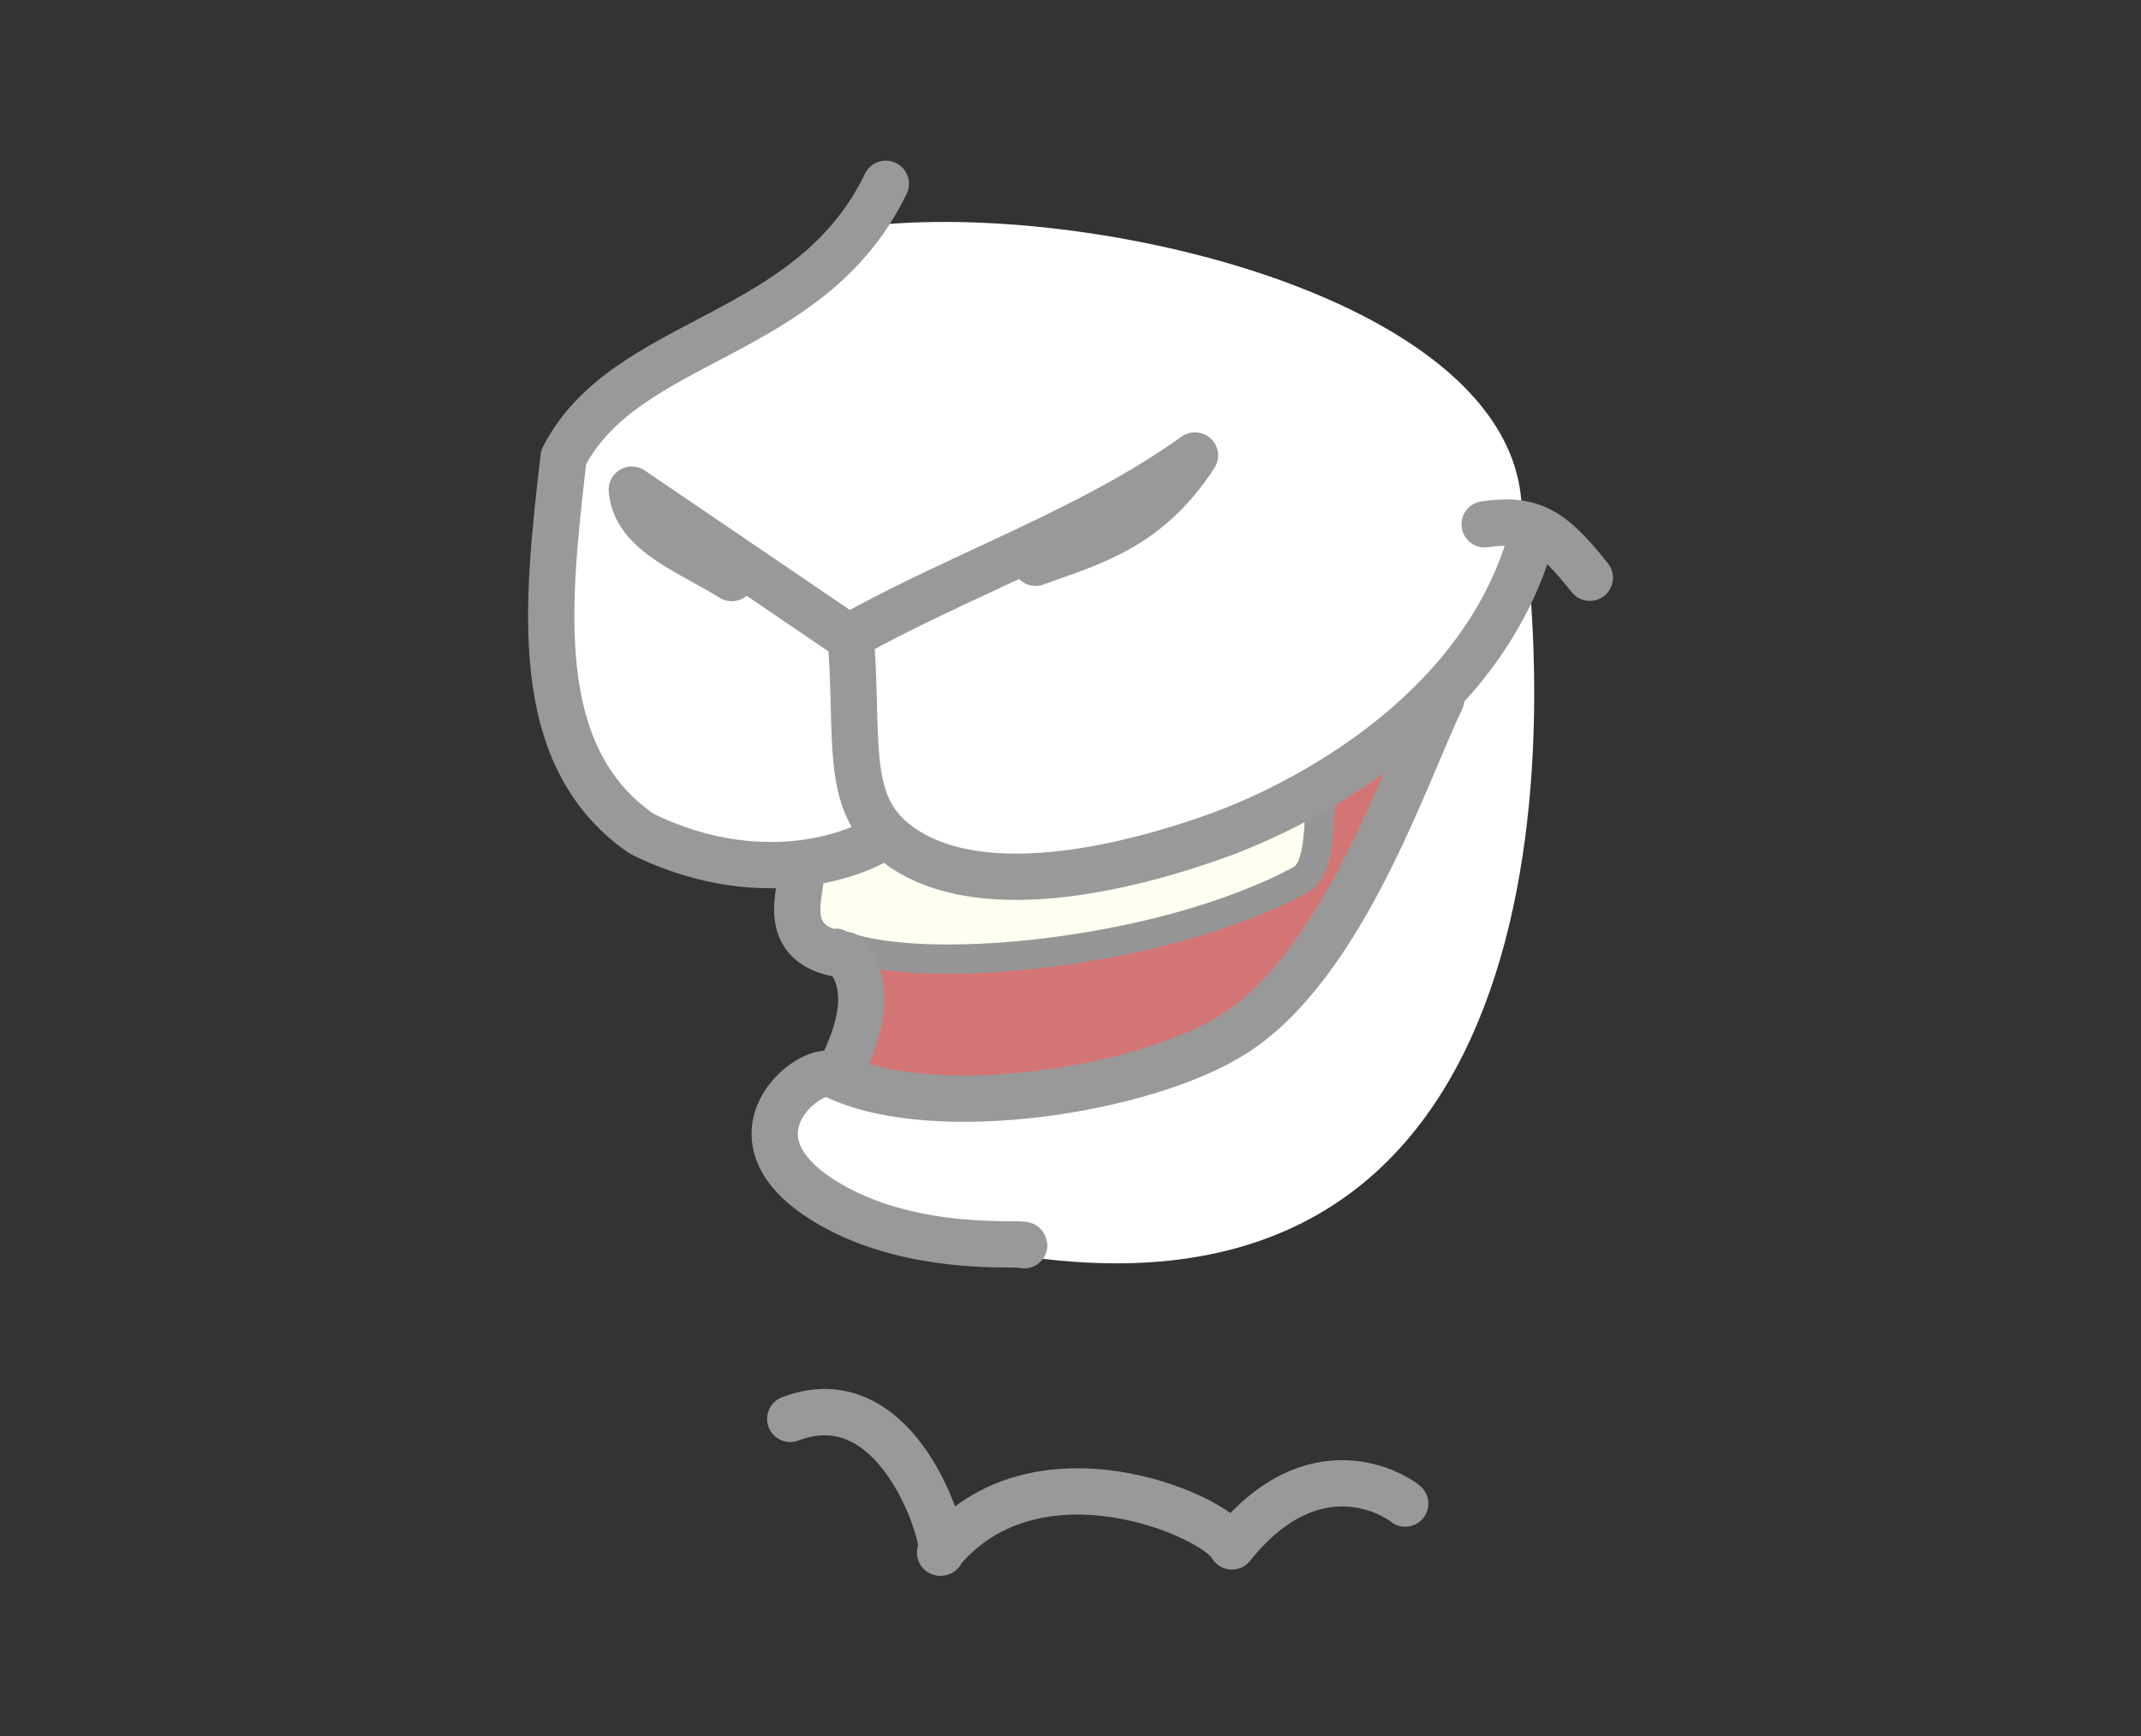 <?xml version="1.0" encoding="UTF-8" standalone="no"?>
<svg
   inkscape:version="1.1.1 (3bf5ae0, 2021-09-20)"
   id="svg8"
   version="1.1"
   viewBox="0 0 97.896 79.375"
   height="300"
   width="370"
   xmlns:inkscape="http://www.inkscape.org/namespaces/inkscape"
   xmlns:sodipodi="http://sodipodi.sourceforge.net/DTD/sodipodi-0.dtd"
   xmlns="http://www.w3.org/2000/svg"
   xmlns:svg="http://www.w3.org/2000/svg"
   xmlns:rdf="http://www.w3.org/1999/02/22-rdf-syntax-ns#"
   xmlns:cc="http://creativecommons.org/ns#"
   xmlns:dc="http://purl.org/dc/elements/1.1/">
  <rect x="0" y="0" width="97.896" height="79.375" fill="#333333" stroke="none"/>
  <defs
     id="defs2" />
  <sodipodi:namedview
     borderlayer="true"
     units="px"
     showgrid="false"
     inkscape:document-rotation="0"
     inkscape:current-layer="layer1"
     inkscape:document-units="px"
     inkscape:cy="121.72338"
     inkscape:cx="267.69042"
     inkscape:zoom="0.98994949"
     inkscape:pageshadow="2"
     inkscape:pageopacity="0"
     borderopacity="1.0"
     bordercolor="#666666"
     pagecolor="#585858"
     id="base"
     inkscape:pagecheckerboard="1"
     inkscape:snap-global="false"
     fit-margin-top="0"
     fit-margin-left="0"
     fit-margin-right="0"
     fit-margin-bottom="0"
     inkscape:window-width="1280"
     inkscape:window-height="967"
     inkscape:window-x="0"
     inkscape:window-y="1"
     inkscape:window-maximized="1"
     height="350px" />
  <g
     id="layer1"
     inkscape:groupmode="layer"
     inkscape:label="Layer 1"
     transform="translate(-94.527,-158.566)">
    <g
       id="g8786"
       transform="translate(133.926,-189.366)"
       style="display:inline"
       inkscape:label="boca4">
      <path
         style="display:inline;vector-effect:none;fill:#ffffff;fill-opacity:1;stroke:none;stroke-width:0.132;stroke-linecap:butt;stroke-linejoin:miter;stroke-miterlimit:4;stroke-dasharray:none;stroke-dashoffset:0;stroke-opacity:1"
         d="m -2.082,387.388 c -1.456,3.095 2.558,4.312 1.487,9.338 -4.42,2.005 -7.507,2.413 5.023,8.083 26.259,5.995 27.628,-19.904 25.753,-33.485 -0.059,-9.306 -18.246,-13.983 -28.97,-13.15 -2.729,0.212 -11.895,6.607 -13.251,8.713 -4.436,6.885 -1.268,6.065 -1.681,8.207 0.086,8.372 0.308,12.372 11.64,12.294 z"
         id="path450069-5"
         sodipodi:nodetypes="ccccsscc" />
      <path
         style="font-variation-settings:normal;display:inline;opacity:1;vector-effect:none;fill:#fffff2;fill-opacity:1;stroke:none;stroke-width:0.132;stroke-linecap:butt;stroke-linejoin:miter;stroke-miterlimit:4;stroke-dasharray:none;stroke-dashoffset:0;stroke-opacity:1;-inkscape-stroke:none;stop-color:#000000;stop-opacity:1"
         d="m -2.288,388.102 -0.315,2.409 c 7.58,2.528 16.547,1.683 22.683,-2.028 l 0.888,-3.67 c -6.747,3.482 -14.837,3.879 -19.939,2.18 -1.944,1.123 -1.52,1.153 -3.318,1.108 z"
         id="path13904-6"
         sodipodi:nodetypes="cccccc" />
      <path
         style="display:inline;vector-effect:none;fill:#d47575;fill-opacity:1;stroke:none;stroke-width:0.222;stroke-linecap:butt;stroke-linejoin:miter;stroke-miterlimit:4;stroke-dasharray:none;stroke-dashoffset:0;stroke-opacity:1"
         d="m 25.691,381.606 c 0,0 -3.429,12.176 -11.665,14.454 -8.237,2.278 -15.35,1.191 -15.35,1.191 0,0 1.316,-4.214 1.176,-5.474 -2.245,1.241 18.809,-1.702 20.567,-3.79 l 0.843,-3.573 z"
         id="path295871"
         sodipodi:nodetypes="csccccc" />
      <path
         style="font-variation-settings:normal;display:inline;vector-effect:none;fill:none;fill-opacity:1;stroke:#969696;stroke-width:1.335;stroke-linecap:round;stroke-linejoin:round;stroke-miterlimit:4;stroke-dasharray:none;stroke-dashoffset:0;stroke-opacity:1;-inkscape-stroke:none;stop-color:#000000"
         d="m -1.122,391.058 c 3.435,1.556 14.665,0.617 21.205,-2.904 0.923,-0.497 0.772,-2.676 0.905,-3.297"
         id="path295883"
         sodipodi:nodetypes="csc" />
      <path
         id="path295891"
         style="font-variation-settings:normal;display:inline;opacity:1;vector-effect:none;fill:none;fill-opacity:1;stroke:#999999;stroke-width:2.117;stroke-linecap:round;stroke-linejoin:round;stroke-miterlimit:4;stroke-dasharray:none;stroke-dashoffset:0;stroke-opacity:1;-inkscape-stroke:none;stop-color:#000000;stop-opacity:1"
         d="m -3.266,412.807 c 5.23,-2.001 7.387,6.36 6.853,6.115 4.351,-5.295 12.603,-1.709 13.342,-0.284 3.758,-4.694 7.473,-2.34 7.924,-1.959 M -1.287,397.098 c -0.927,-0.639 -5.477,2.844 -0.133,5.913 3.942,2.265 8.843,1.694 8.852,1.855 m -7.93,-27.727 c 0.366,4.46 -0.305,7.373 1.924,9.222 3.682,3.054 10.813,1.231 14.845,-0.22 3.586,-1.29 11.955,-5.394 14.311,-13.478 m -36.522,1.7 c -1.874,-1.184 -4.427,-2.053 -4.569,-4.043 l 9.914,6.743 c 4.909,-2.784 11.034,-4.859 15.836,-8.305 -2.187,3.348 -4.759,3.981 -7.289,4.905 M 1.104,356.336 c -3.469,7.184 -11.862,6.939 -14.732,12.498 -0.766,6.676 -1.582,13.659 3.561,17.213 5.925,2.933 10.619,0.553 11.018,0.113 m -3.871,1.673 c 0.61,0.055 -1.398,3.346 2.167,3.758 1.703,1.855 -0.035,4.874 -0.362,5.572 4.566,2.108 14.111,0.622 18.162,-1.968 4.991,-3.191 7.852,-11.986 9.45,-15.276 m 1.989,-8.015 c 2.164,-0.305 3.056,0.237 4.808,2.444"
         sodipodi:nodetypes="cccccsccsscccccccccccccsccc" />
    </g>
  </g>
</svg>
